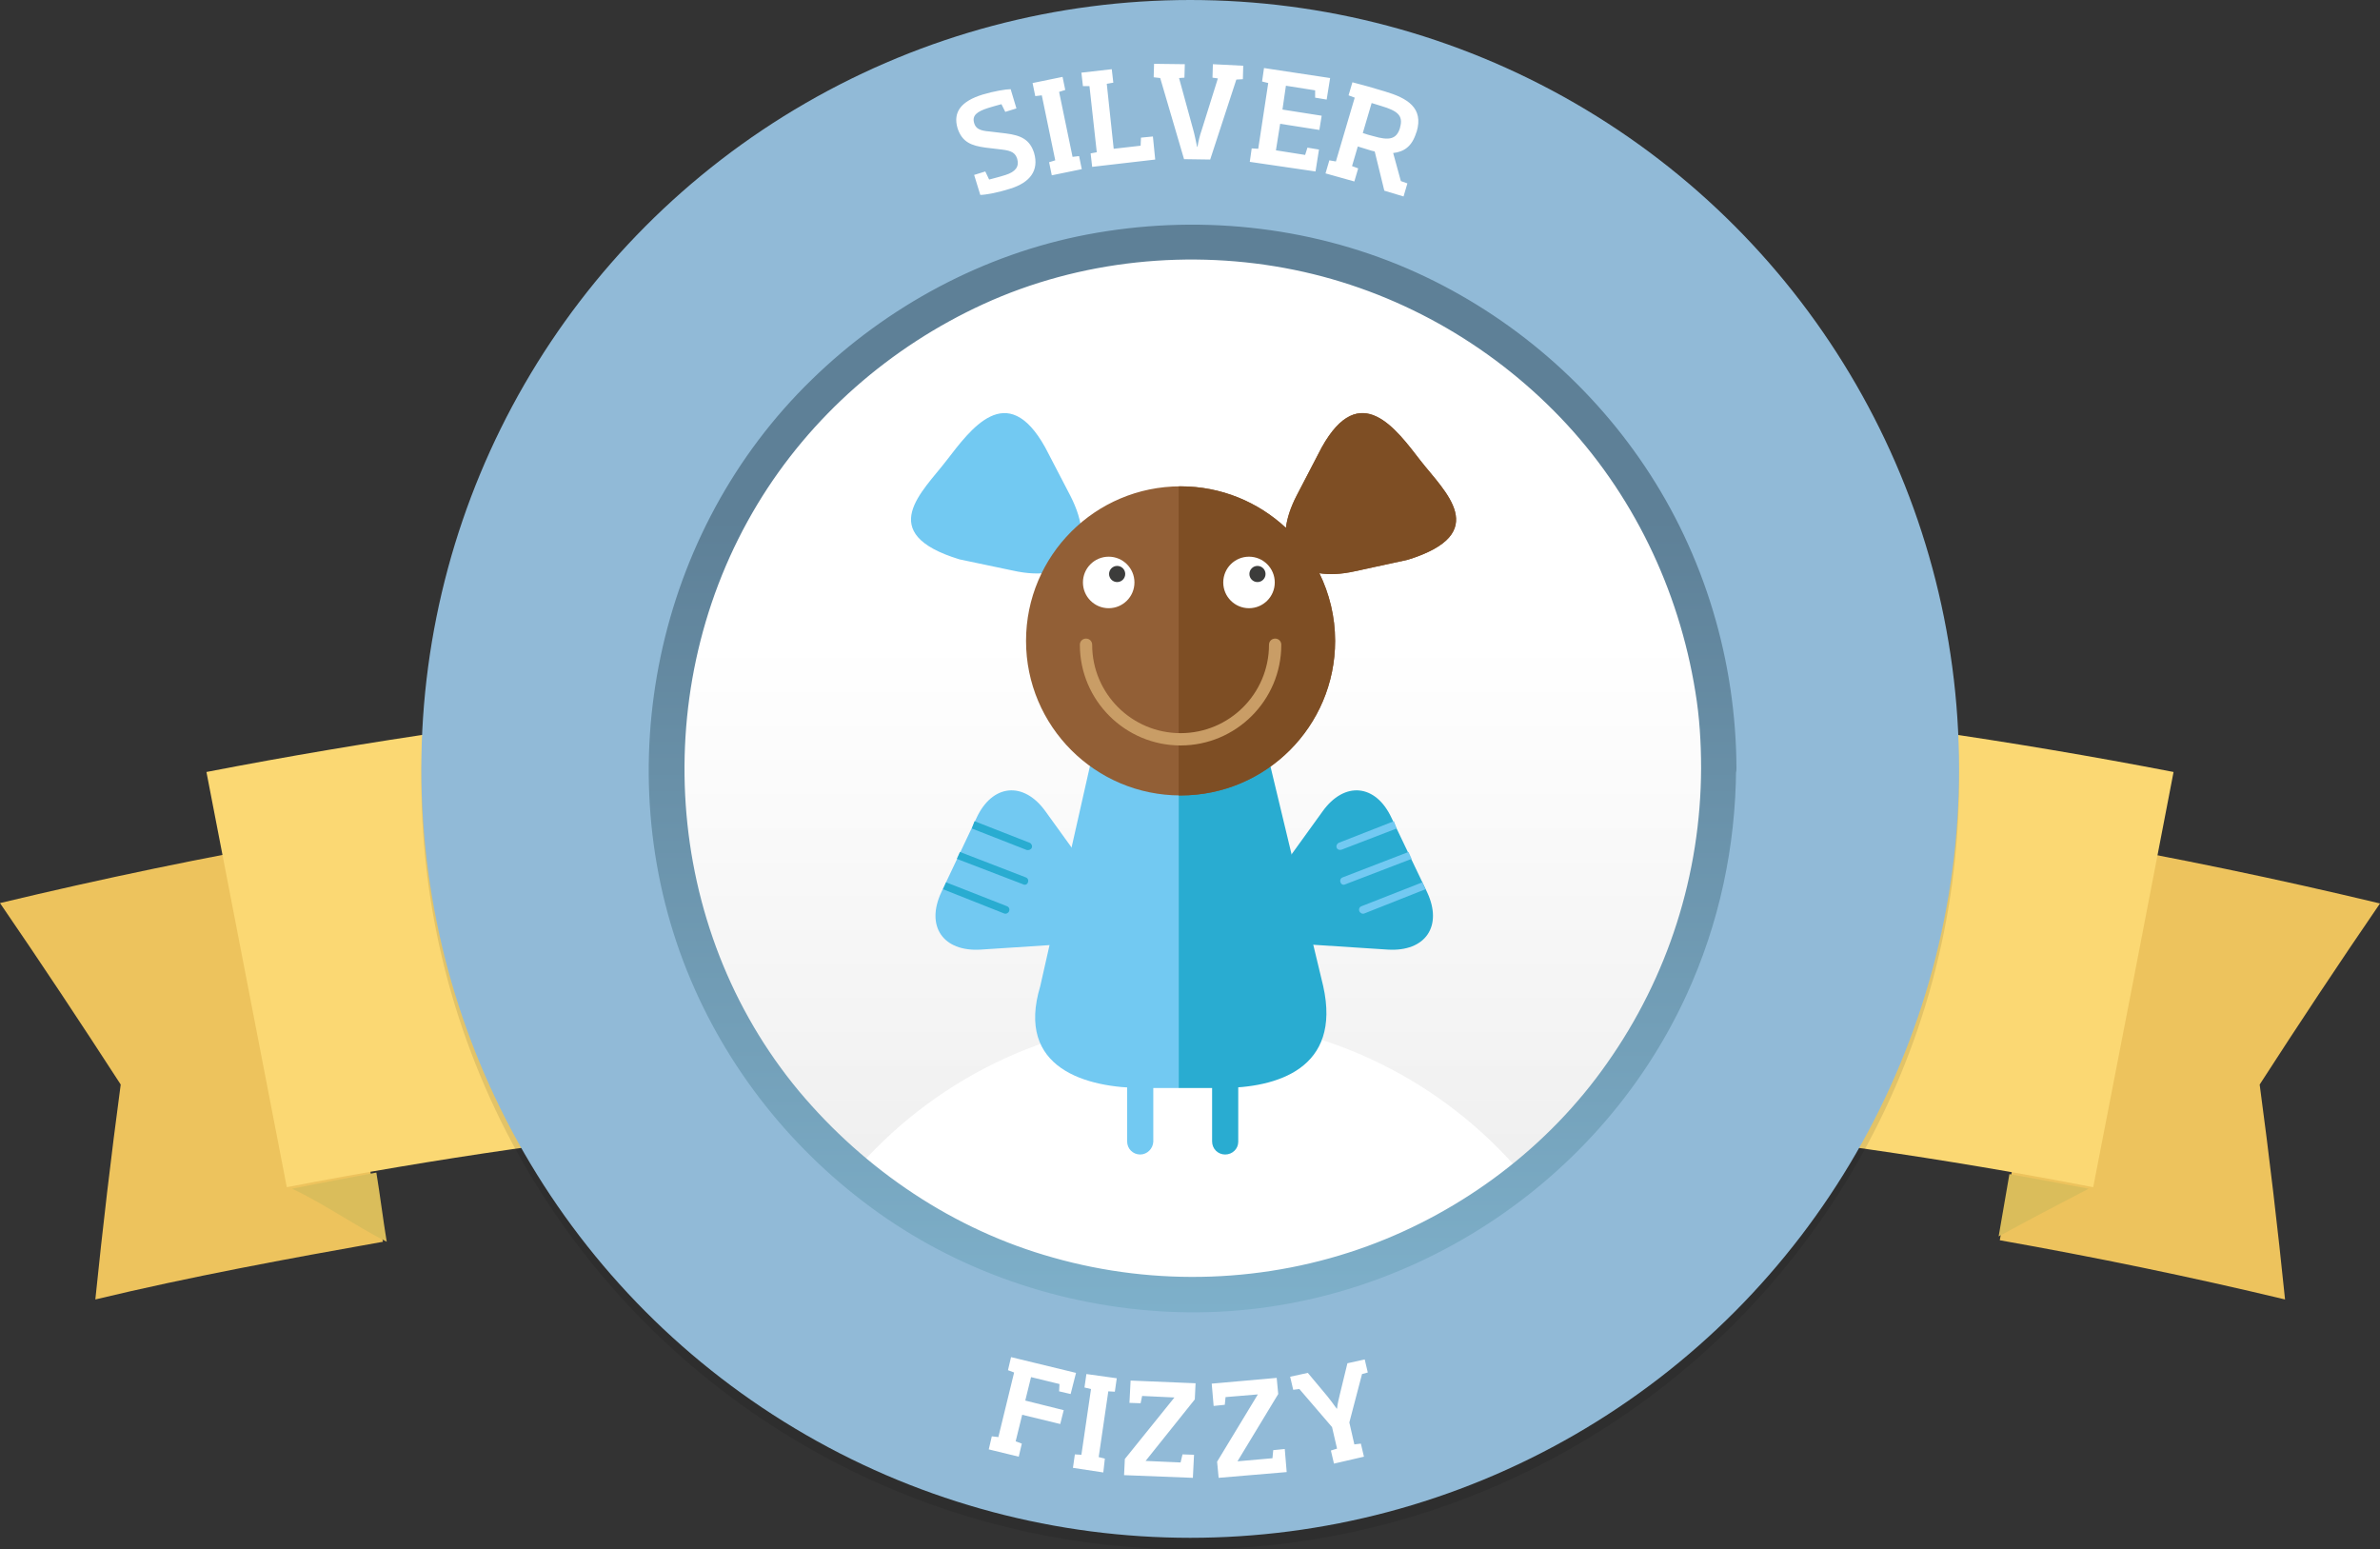 <svg xmlns="http://www.w3.org/2000/svg" xmlns:xlink="http://www.w3.org/1999/xlink" width="619.1" height="403" viewBox="0 0 619.1 403"><rect x="0" y="0" width="619.1" height="403" fill="#333333" stroke="none"/><style>.Graphic_x0020_Style_x0020_2{fill:url(#SVGID_1_);} .st0{fill:#EDC35D;} .st1{fill:#FBD873;} .st2{fill:#DABD5B;} .st3{opacity:0.1;} .st4{fill:#91BAD7;} .st5{fill:#FFFFFF;} .st6{fill:url(#SVGID_2_);} .st7{fill:url(#SVGID_3_);} .st8{fill:#72C9F2;} .st9{fill:#29ACD1;} .st10{clip-path:url(#SVGID_5_);fill:#925F36;} .st11{clip-path:url(#SVGID_5_);fill:#7E4E24;} .st12{fill:#3C3C3B;} .st13{fill:#C99D66;} .st14{fill:url(#SVGID_6_);} .st15{fill:url(#SVGID_7_);} .st16{clip-path:url(#SVGID_9_);fill:#925F36;} .st17{clip-path:url(#SVGID_9_);fill:#7E4E24;}</style><defs><linearGradient id="SVGID_1_" gradientUnits="userSpaceOnUse" x1="-330.427" y1="-564" x2="-330.427" y2="-563"><stop offset=".27" stop-color="#5E8097"/><stop offset="1" stop-color="#7EB0CA"/></linearGradient></defs><path class="st0" d="M99.6 323c-24.8 4.4-50.2 9.1-74.8 15 1.9-18.6 4.1-37.3 6.6-55.9-10.3-15.9-20.7-31.6-31.4-47.2 26.7-6.4 53.6-12 80.6-16.7 6.1 34.8 12.9 70 19 104.8zM520.2 322.6c24.8 4.4 49.6 9.5 74.2 15.4-1.9-18.6-4.1-37.3-6.6-55.9 10.2-15.8 20.6-31.5 31.3-47.1-26.7-6.4-53.6-12-80.6-16.7-6.1 34.7-12.2 69.5-18.3 104.3z"/><path class="st1" d="M544.5 308.8c-155.2-30-314.7-30-469.9 0-7-36-13.9-72-20.9-108 169-32.7 342.7-32.7 511.7 0-6.9 36-13.9 72-20.9 108z"/><path class="st2" d="M76 309.2c7.3-1.5 14.6-2.8 21.9-4.2.9 5.4 1.8 12.6 2.7 18-8.1-4.1-16.3-9.9-24.6-13.8zM543.3 309.2c-6.9-1.3-13.7-2.6-20.6-3.8-.9 5.4-1.9 10.8-2.8 16.2 7.7-4.2 15.5-8.3 23.4-12.4z"/><g><circle cx="309.6" cy="203" r="200" class="st3"/><circle class="st4" cx="309.6" cy="200" r="200"/><path class="st5" d="M262.7 49.1c-3.1 1-6.4 1.6-7.7 1.6l-1.6-5.2 2.9-.9 1 2.1c1.4-.4 2.1-.5 4.3-1.2 2.5-.8 3.6-2.1 3-4.2-.5-1.5-1.4-2.1-4-2.4l-4.2-.5c-3.7-.5-6.1-1.4-7.3-5-1.3-4.3 1-7.1 6.5-8.8 3-.9 6.1-1.4 7.3-1.4l1.5 5-2.9.9-1-2c-1.2.3-2.5.7-3.5 1-2.8.9-4.2 1.9-3.6 3.9.4 1.4 1.4 2 4 2.2l4.2.5c4 .5 6.3 1.6 7.4 5.1 1.3 4.5-1 7.7-6.3 9.3zM273.6 45.6l-.7-3.4 1.6-.5-3.5-16.9-1.7.2-.7-3.4 7.8-1.6.7 3.4-1.6.5 3.5 16.9 1.7-.2.7 3.4-7.8 1.6zM284.1 43.4l-.4-3.5 1.6-.3-1.9-17.2h-1.7l-.4-3.5 7.9-.9.4 3.5-1.7.3 1.8 16.9 7-.8.1-2.1 3.1-.3.6 6-16.4 1.9zM323.4 17.1l-.1 3.5-1.7.1-6.8 20.8-6.8-.1-6.2-21.1-1.7-.2.1-3.5 8 .1-.1 3.5-1.4.1 3.7 13.5c.4 1.4.7 3.1 1 4.4h.1c.2-1.3.6-3 1.1-4.4l4.2-13.4-1.4-.2.1-3.5 7.9.4zM325.1 42.1l.5-3.5 1.7.1 2.6-17.1-1.6-.4.5-3.5 17.2 2.6-.9 5.6-3-.5v-1.9l-7.6-1.2-.9 6.2 10.2 1.6-.6 3.7-10.2-1.6-1.1 6.9 7.6 1.2.6-1.9 3 .5-.9 5.7-17.1-2.5zM344.8 45.1l1-3.4 1.7.3 4.9-16.6-1.6-.6 1-3.4c2.7.7 5.6 1.5 8.5 2.4 5.7 1.7 10.1 4.2 8.2 10.5l-.1.2c-1.1 3.6-3.2 5-6 5.3l2 7.3 1.7.6-1 3.4-5-1.5-2.5-10.2c-.5-.1-1.2-.3-1.8-.5-.9-.3-1.7-.5-2.6-.8l-1.5 5.1 1.6.6-1 3.4-7.5-2.1zm19.4-12c.9-3.1-.8-4.3-4.8-5.5-.9-.3-1.7-.5-2.6-.8l-2.3 7.8c.9.3 1.8.6 2.7.8 4.1 1.2 6.1.9 7-2.2v-.1z"/><g><path class="st5" d="M265.9 368l-1.7 6.9 1.6.6-.8 3.4-7.8-1.9.8-3.4 1.7.2 4.1-16.8-1.6-.6.8-3.4 16.9 4.1-1.4 5.5-3-.7.1-1.9-7.4-1.8-1.5 6.1 10 2.5-.9 3.6-9.9-2.4zM279.1 381.8l.5-3.5 1.7.1 2.5-17.1-1.7-.4.5-3.5 7.9 1.1-.5 3.5-1.7-.1-2.5 17.1 1.6.4-.4 3.6-7.9-1.2zM292.4 383.7l.2-4.2 12.9-16-8.4-.4-.4 1.9-2.9-.1.3-5.8 16.9.7-.2 4.2-12.8 16 9.1.4.5-2.1 3 .1-.3 6-17.9-.7zM317 384.4l-.4-4.2 10.6-17.5-8.4.7-.2 2-2.9.3-.5-5.8 16.9-1.5.4 4.2-10.6 17.5 9.1-.8.2-2.1 3-.3.5 6-17.7 1.5zM354.3 357.4L351 370l1.3 5.7 1.7-.2.8 3.4-7.8 1.8-.8-3.4 1.6-.5-1.3-5.6-8.5-9.9-1.6.2-.8-3.4 4.6-1 5.1 6.1c.8 1 1.7 2.2 2.4 3.2h.1c.1-1.2.5-2.7.8-4l1.9-7.8 4.5-1 .8 3.4-1.5.4z"/></g><g><linearGradient id="SVGID_2_" gradientUnits="userSpaceOnUse" x1="310.656" y1="63.288" x2="310.656" y2="334.816"><stop offset=".381" stop-color="#FFF"/><stop offset="1" stop-color="#ECECEC"/></linearGradient><circle class="st6" cx="310.7" cy="199.1" r="135.8"/><path class="st5" d="M308.8 341.4c33.9 0 64.3-14.8 85.2-38.2-20.9-23.4-51.3-38.2-85.2-38.2s-64.3 14.8-85.2 38.2c20.9 23.4 51.3 38.2 85.2 38.2z"/><path class="st4" d="M449.8 200c-.1 29.2-9.2 57.5-26 81.3-16.2 23-39.7 40.7-66 50.4-27.8 10.2-58.4 11.2-86.8 3.2-27.4-7.7-51.8-24-70-45.8-37.8-45.3-41.9-111.7-11.6-161.9 14.6-24.3 36.7-43.4 62.4-55.2 26.6-12.2 57.2-15.3 85.8-9.5 28 5.7 53.7 20.1 73.4 40.7 19.9 20.7 32.7 47.3 37.2 75.6 1.2 7 1.6 14.1 1.6 21.2 0 6.3 9.8 6.3 9.7 0-.1-29.6-8.8-58.8-25.3-83.4-16-23.9-38.9-43-65.4-54.4-27.8-12-58.7-15.1-88.4-9.4-28.5 5.4-55.1 19.7-75.9 39.9-43 41.8-56.7 107.5-34.4 163.1 10.8 27 29.4 50.1 53 67 24 17.1 53.2 26.4 82.6 27.2 59.3 1.7 115.4-33.6 140.1-87.5 9-19.6 13.6-41 13.6-62.5.2-6.3-9.6-6.3-9.6 0z"/><linearGradient id="SVGID_3_" gradientUnits="userSpaceOnUse" x1="310.233" y1="58.439" x2="310.233" y2="341.359"><stop offset=".27" stop-color="#5E8097"/><stop offset="1" stop-color="#7EB0CA"/></linearGradient><path class="st7" d="M442.5 199.9c-.1 27.5-8.6 54.2-24.5 76.7-15.2 21.7-37.4 38.4-62.2 47.5-26.2 9.6-55.1 10.6-81.9 3-25.8-7.2-48.8-22.7-66-43.2-35.6-42.7-39.5-105.3-10.9-152.7 13.8-22.9 34.6-41 58.8-52.1 25.1-11.5 54-14.4 80.9-8.9 26.4 5.4 50.6 19 69.2 38.4 18.7 19.5 30.8 44.6 35.1 71.3 1.1 6.6 1.5 13.3 1.5 20 0 5.9 9.2 5.9 9.2 0-.1-27.9-8.3-55.5-23.9-78.7-15.1-22.5-36.7-40.5-61.6-51.3-26.2-11.3-55.4-14.2-83.4-8.9-26.9 5.1-52 18.6-71.6 37.7-40.6 39.4-53.5 101.4-32.5 153.8 10.2 25.4 27.7 47.3 50 63.1 22.7 16.1 50.2 24.9 77.9 25.7 56 1.6 108.8-31.7 132.1-82.5 8.5-18.5 12.8-38.6 12.9-59 .1-5.9-9.1-5.9-9.1.1z"/><g><path class="st8" d="M297.3 283h9.3V167.8c-17 .1-21.3 23.6-21.3 23.6l-14.7 65.1c-6.5 21.5 12.1 26.5 26.7 26.5z"/><path class="st9" d="M317.6 283c14.6 0 31.4-5 26.6-26.5l-15.7-65.4s-4.5-23.3-21.5-23.3h-.4V283h11z"/><path class="st8" d="M249.6 145.5c-22.3-6.8-9.5-17.7-3.4-25.7 6.2-8 15.7-21.4 25.7-3.4l6.5 12.5c7.3 14.2.6 23-15 19.5l-13.8-2.9z"/><defs><path id="SVGID_4_" d="M369.5 119.8c-6.2-8-15.7-21.4-25.7-3.4l-6.5 12.5c-1.6 3.1-2.5 5.9-2.8 8.4-7.2-6.7-16.8-10.8-27.4-10.8-22.2 0-40.2 18-40.2 40.2 0 22.2 18 40.2 40.2 40.2s40.2-18 40.2-40.2c0-6.3-1.5-12.3-4.1-17.6 2.6.4 5.6.3 9.2-.5l13.8-3c22.2-6.9 9.5-17.8 3.3-25.8z"/></defs><clipPath id="SVGID_5_"><use xlink:href="#SVGID_4_" overflow="visible"/></clipPath><path class="st10" d="M231.8 96h183v129.5h-183z"/><path class="st11" d="M306.6 96h108v130h-108z"/><circle class="st5" cx="288.4" cy="151.5" r="6.7"/><circle class="st12" cx="290.6" cy="149.3" r="2.1"/><path class="st13" d="M307.1 193.9c-14.4 0-26.2-11.7-26.2-26.2 0-.9.7-1.6 1.6-1.6.9 0 1.6.7 1.6 1.6 0 12.7 10.3 23 23 23s23-10.3 23-23c0-.9.7-1.6 1.6-1.6.9 0 1.6.7 1.6 1.6 0 14.5-11.8 26.2-26.2 26.2z"/><path class="st9" d="M371.2 232c4.2 8.9-.4 15.6-10.2 15l-23.1-1.5c-9.8-.7-13.1-7.7-7.4-15.7l13.5-18.7c5.7-8 13.9-7.2 18 1.7l9.2 19.2z"/><path class="st8" d="M353.6 237c-.2-.5 0-1.1.6-1.3l15.8-6.2.8 1.8-15.9 6.3c-.5.2-1.1-.1-1.3-.6zM348.7 229.5c-.2-.5 0-1.1.6-1.3l17.1-6.6.8 1.8L350 230c-.5.3-1.1.1-1.3-.5zM347.7 220.5c-.2-.5.1-1.1.6-1.3l14.3-5.6.7 1.9L349 221c-.5.2-1.1 0-1.3-.5z"/><g><circle class="st5" cx="324.9" cy="151.5" r="6.7"/><circle class="st12" cx="327.1" cy="149.3" r="2.1"/></g><path class="st8" d="M244.9 232c-4.2 8.9.4 15.6 10.2 15l23-1.5c9.8-.7 13.1-7.7 7.4-15.7L272 211.1c-5.7-8-13.9-7.2-18 1.7l-9.1 19.2z"/><path class="st9" d="M262.5 237c.2-.5 0-1.1-.6-1.3l-15.8-6.2-.8 1.8 15.9 6.3c.5.2 1.1-.1 1.3-.6zM267.4 229.5c.2-.5 0-1.1-.6-1.3l-17.1-6.6-.8 1.8 17.2 6.6c.5.3 1.1.1 1.3-.5zM268.4 220.5c.2-.5-.1-1.1-.6-1.3l-14.3-5.6-.7 1.9 14.3 5.6c.5.1 1.1-.1 1.3-.6zM318.7 300.3c-1.9 0-3.4-1.5-3.4-3.4v-26.2c0-1.9 1.5-3.4 3.4-3.4s3.4 1.5 3.4 3.4V297c0 1.8-1.5 3.3-3.4 3.3z"/><path class="st8" d="M296.6 300.3c-1.9 0-3.4-1.5-3.4-3.4v-26.2c0-1.9 1.5-3.4 3.4-3.4s3.4 1.5 3.4 3.4V297c-.1 1.8-1.6 3.3-3.4 3.3z"/></g></g></g></svg>
